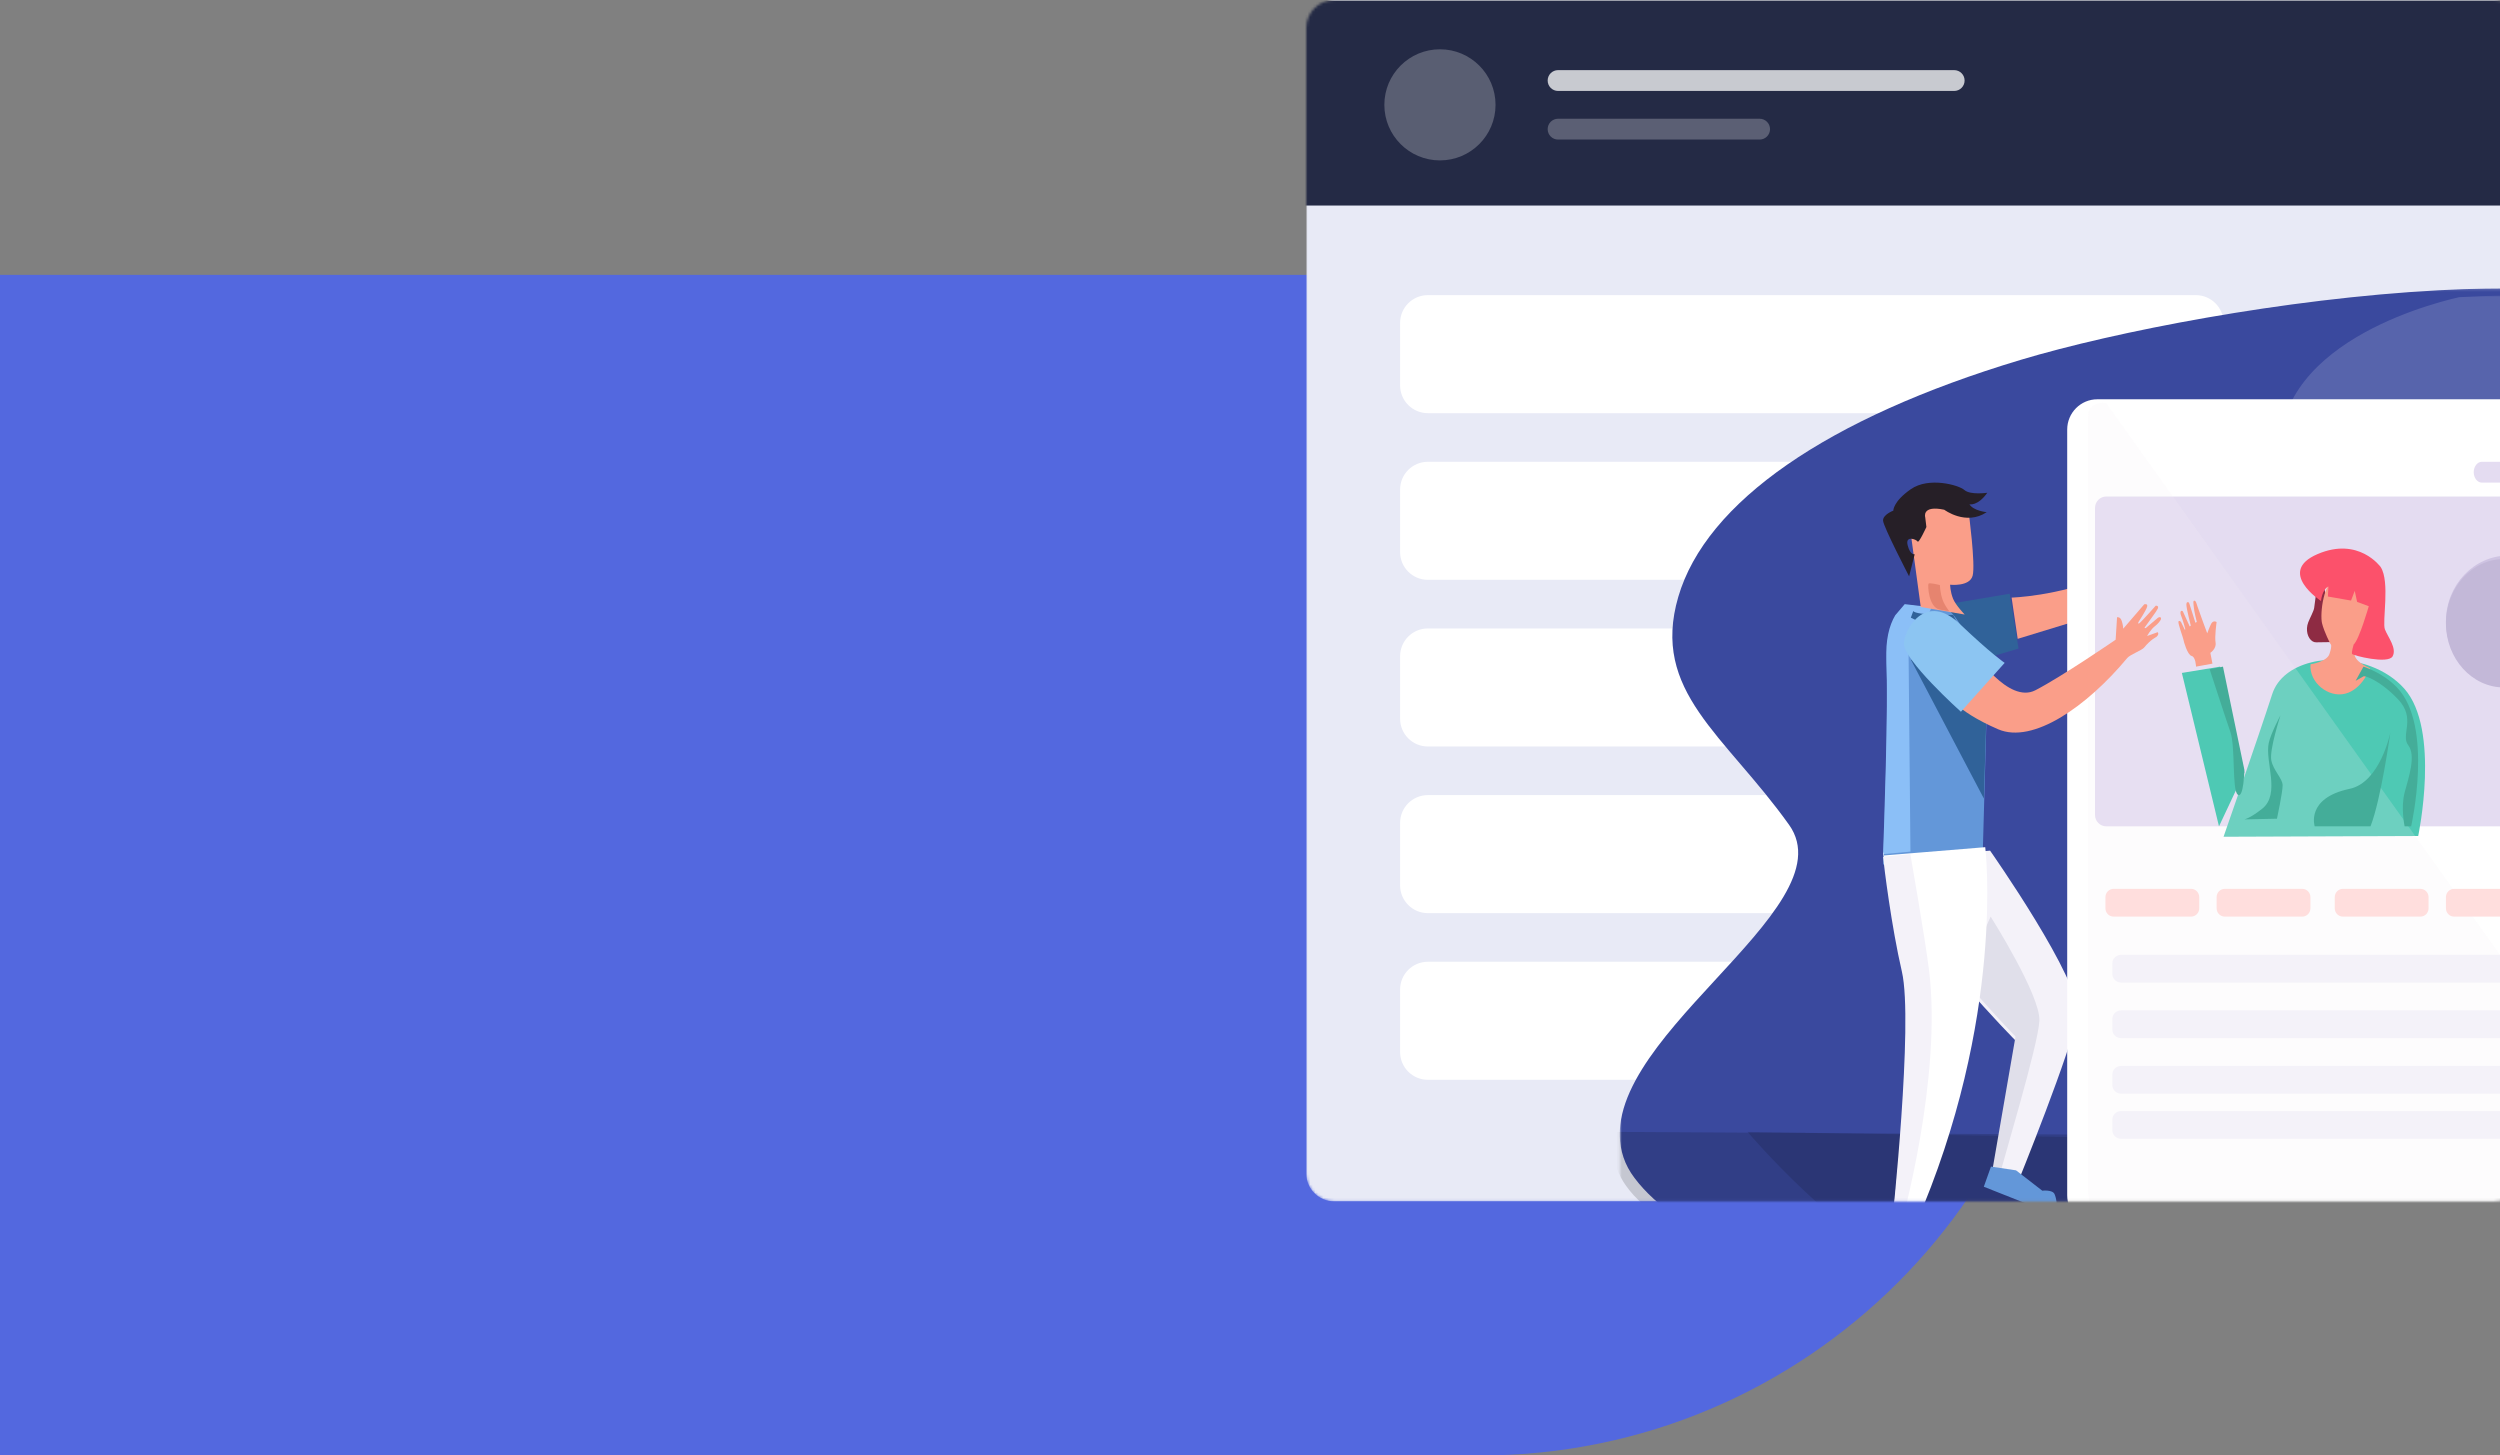 <svg width="955" height="556" viewBox="0 0 955 556" fill="none" xmlns="http://www.w3.org/2000/svg">
<rect x="0" y="0" width="955" height="556" fill="#808080" stroke="none"/>
<g clip-path="url(#clip0)">
<path d="M0 105H565.5C690.04 105 791 205.96 791 330.5C791 455.04 690.04 556 565.5 556H0V105Z" fill="#5368DF"/>
<mask id="mask0" mask-type="alpha" maskUnits="userSpaceOnUse" x="254" y="0" width="701" height="453">
<path d="M944.537 0H264.463C258.684 0 254 4.689 254 10.474V442.526C254 448.311 258.684 453 264.463 453H944.537C950.316 453 955 448.311 955 442.526V10.474C955 4.689 950.316 0 944.537 0Z" fill="white"/>
</mask>
<g mask="url(#mask0)">
</g>
<mask id="mask1" mask-type="alpha" maskUnits="userSpaceOnUse" x="499" y="0" width="465" height="459">
<path d="M952.927 0H509.618C503.754 0 499 4.75 499 10.611V448.295C499 454.155 503.754 458.905 509.618 458.905H952.927C958.792 458.905 963.545 454.155 963.545 448.295V10.611C963.545 4.75 958.792 0 952.927 0Z" fill="white"/>
</mask>
<g mask="url(#mask1)">
<path d="M952.927 0H509.618C503.754 0 499 4.75 499 10.611V448.295C499 454.155 503.754 458.905 509.618 458.905H952.927C958.792 458.905 963.545 454.155 963.545 448.295V10.611C963.545 4.75 958.792 0 952.927 0Z" fill="#E8EAF6"/>
<path fill-rule="evenodd" clip-rule="evenodd" d="M494.315 0.261H1220.33V78.514H494.315V0.261Z" fill="#242A45"/>
<path opacity="0.245" d="M550.06 61.272C561.789 61.272 571.296 51.771 571.296 40.051C571.296 28.331 561.789 18.83 550.06 18.83C538.332 18.83 528.824 28.331 528.824 40.051C528.824 51.771 538.332 61.272 550.06 61.272Z" fill="white"/>
<path opacity="0.75" d="M746.496 26.788H595.187C592.988 26.788 591.206 28.569 591.206 30.767C591.206 32.964 592.988 34.745 595.187 34.745H746.496C748.696 34.745 750.478 32.964 750.478 30.767C750.478 28.569 748.696 26.788 746.496 26.788Z" fill="white"/>
<path opacity="0.25" d="M672.169 45.356H595.187C592.988 45.356 591.206 47.138 591.206 49.335C591.206 51.532 592.988 53.314 595.187 53.314H672.169C674.368 53.314 676.151 51.532 676.151 49.335C676.151 47.138 674.368 45.356 672.169 45.356Z" fill="white"/>
<path d="M838.782 112.737H545.455C539.59 112.737 534.836 117.487 534.836 123.347V147.221C534.836 153.081 539.59 157.832 545.455 157.832H838.782C844.646 157.832 849.4 153.081 849.4 147.221V123.347C849.4 117.487 844.646 112.737 838.782 112.737Z" fill="white"/>
<path d="M838.782 176.4H545.455C539.59 176.4 534.836 181.15 534.836 187.011V210.884C534.836 216.744 539.59 221.495 545.455 221.495H838.782C844.646 221.495 849.4 216.744 849.4 210.884V187.011C849.4 181.15 844.646 176.4 838.782 176.4Z" fill="white"/>
<path d="M838.782 240.063H545.455C539.59 240.063 534.836 244.814 534.836 250.674V274.547C534.836 280.407 539.59 285.158 545.455 285.158H838.782C844.646 285.158 849.4 280.407 849.4 274.547V250.674C849.4 244.814 844.646 240.063 838.782 240.063Z" fill="white"/>
<path d="M838.782 303.726H545.455C539.59 303.726 534.836 308.477 534.836 314.337V338.211C534.836 344.071 539.59 348.821 545.455 348.821H838.782C844.646 348.821 849.4 344.071 849.4 338.211V314.337C849.4 308.477 844.646 303.726 838.782 303.726Z" fill="white"/>
<path d="M838.782 367.39H545.455C539.59 367.39 534.836 372.14 534.836 378V401.874C534.836 407.734 539.59 412.484 545.455 412.484H838.782C844.646 412.484 849.4 407.734 849.4 401.874V378C849.4 372.14 844.646 367.39 838.782 367.39Z" fill="white"/>
<mask id="mask2" mask-type="alpha" maskUnits="userSpaceOnUse" x="618" y="110" width="465" height="393">
<path d="M1083 110.148H618.745V502.674H1083V110.148Z" fill="white"/>
</mask>
<g mask="url(#mask2)">
<path fill-rule="evenodd" clip-rule="evenodd" d="M620.171 442.114C621.06 444.791 622.447 447.417 624.383 449.986C657.833 494.383 782.828 509.182 906.062 500.139C970.403 495.415 1015.79 467.61 1044.47 442.113C1050.69 436.587 1056.61 430.733 1062.2 424.576C1068.4 417.752 1073.24 410.172 1076.68 402.168C1086.83 378.589 1084.88 351.349 1069.89 329.007C1057.17 310.073 1039.73 296.083 1030.71 280.54C1013.55 250.939 1104.29 176.111 1045.24 128.836C1024.4 112.145 979.993 108.294 931.545 110.883C872.577 114.037 807.624 126.739 771.895 137.469C697.95 159.667 651.671 191.821 641.107 227.998C630.544 264.174 658.774 280.544 683.42 315.076C706.641 347.605 605.705 398.63 620.171 442.114" fill="#3A499E"/>
<path fill-rule="evenodd" clip-rule="evenodd" d="M745.144 230.609L767.688 226.8L771.091 247.754L743.218 255.979L745.144 230.609Z" fill="#306299"/>
<path fill-rule="evenodd" clip-rule="evenodd" d="M768.436 228.283C768.436 228.283 785.924 227.821 804.273 220.168L795.651 236.421L770.76 244.042L768.436 228.283Z" fill="#FA9E89"/>
<mask id="mask3" mask-type="alpha" maskUnits="userSpaceOnUse" x="870" y="112" width="211" height="293">
<path d="M1080.35 112.801H870.869V404.383H1080.35V112.801Z" fill="white"/>
</mask>
<g mask="url(#mask3)">
<path opacity="0.152" fill-rule="evenodd" clip-rule="evenodd" d="M871.876 181.952C882.643 235.215 1065.67 316.825 1074.47 404.383C1083.91 380.838 1082.09 353.641 1068.13 331.332C1056.3 312.426 1040.06 298.457 1031.67 282.936C1015.69 253.383 1100.17 178.664 1045.2 131.46C1025.79 114.795 984.461 110.949 939.362 113.535C925.632 116.671 862.162 133.869 871.876 181.952Z" fill="white"/>
</g>
<path opacity="0.149" fill-rule="evenodd" clip-rule="evenodd" d="M616.039 432.379C614.732 442.812 619.145 450.067 620.87 452.575C650.64 495.908 812.653 510.353 922.334 501.526C979.6 496.916 1026.53 467.42 1055.13 434.919L616.039 432.379Z" fill="black"/>
<path opacity="0.128" fill-rule="evenodd" clip-rule="evenodd" d="M985.277 437.435C985.277 437.435 998.652 438.244 998.446 442.289C998.24 446.334 989.804 455.231 989.804 455.231L1002.43 450.715L1040.53 449.266L1036.41 452.806C1036.41 452.806 1005.72 454.221 1004.35 455.299C1002.97 456.377 985.414 469.591 982.397 470.13C979.379 470.67 787.702 470.428 787.702 470.428C787.702 470.428 767.981 471.209 764.688 465.142C761.397 459.075 749.462 459.478 746.169 464.737C742.877 469.996 743.334 489.41 743.334 489.41C743.334 489.41 734.318 487.059 733.822 486.849C702.545 473.635 667.564 432.379 667.564 432.379L985.277 437.435V437.435Z" fill="black"/>
<path fill-rule="evenodd" clip-rule="evenodd" d="M770.437 398.004L762.44 443.364L761.114 450.882L764.023 451.309L764.23 451.341L770.585 452.274C770.585 452.274 791.783 400.091 793.587 387.567C795.393 375.042 760.213 324.947 760.213 324.947L722.03 328.194C721.019 339.095 736.29 359.642 749.938 375.637C760.69 388.235 770.437 398.004 770.437 398.004" fill="#F4F2F9"/>
<path fill-rule="evenodd" clip-rule="evenodd" d="M769.923 395.952L760.795 448.695L763.644 449.121L763.74 449.621L763.847 449.154C765.008 444.074 778.633 399.103 779.047 389.937C779.489 380.22 760.429 350.147 760.429 350.147L749.855 373.642C760.38 386.207 769.923 395.95 769.923 395.95" fill="#E0DFEA"/>
<path fill-rule="evenodd" clip-rule="evenodd" d="M719.327 330.253L757.376 327.087L759.146 263.786C759.146 263.786 749.855 230.779 739.678 230.779C733.635 230.779 727.752 233.172 724.149 238.995C721.69 242.978 720.296 248.571 720.655 256.1C721.464 273.046 719.686 320.966 719.371 329.076C719.345 329.841 719.327 330.253 719.327 330.253" fill="#6397D9"/>
<path fill-rule="evenodd" clip-rule="evenodd" d="M729.793 325.313L729.079 249.955L737.909 232.023L727.606 230.779L723.983 235.036C721.608 239.019 720.263 244.612 720.609 252.138C721.391 269.08 719.631 318.165 719.327 326.274L729.793 325.313V325.313Z" fill="#8BBFF7"/>
<path fill-rule="evenodd" clip-rule="evenodd" d="M729.946 252L757.841 305.053L758.565 281.191L759.146 261.829L735.886 252H729.946Z" fill="#306299"/>
<path fill-rule="evenodd" clip-rule="evenodd" d="M801.181 468.189H971.947C978.303 468.189 983.456 463.006 983.456 456.611V164.105C983.456 157.71 978.303 152.526 971.947 152.526H801.18C794.824 152.526 789.671 157.71 789.671 164.105V456.611C789.671 463.006 794.824 468.189 801.18 468.189" fill="white"/>
<path fill-rule="evenodd" clip-rule="evenodd" d="M800.291 194.027V311.3C800.291 313.711 802.223 315.663 804.609 315.663H968.519C970.904 315.663 972.836 313.711 972.836 311.3V194.027C972.836 191.615 970.904 189.663 968.519 189.663H804.609C802.223 189.663 800.291 191.615 800.291 194.027Z" fill="#E4DCF1"/>
<path fill-rule="evenodd" clip-rule="evenodd" d="M885.432 221.495L887.491 223.064L891.873 242.124L891.779 245.264L884.841 245.368C884.37 245.375 883.895 245.282 883.474 245.037C881.49 243.872 880.643 240.627 881.738 237.751C882.327 236.205 883.836 233.467 884.011 232.258C884.428 229.361 885.432 221.495 885.432 221.495" fill="#8E2B43"/>
<path fill-rule="evenodd" clip-rule="evenodd" d="M849.4 319.642L921.37 319.366L923.752 319.358C923.752 319.358 932.362 278.708 918.422 263.042C915.027 259.23 910.614 256.419 905.805 254.593C890.843 248.894 872.022 252.663 867.987 265.158C862.657 281.672 849.4 319.642 849.4 319.642Z" fill="#4EC9B4"/>
<path fill-rule="evenodd" clip-rule="evenodd" d="M905.358 255.301C905.358 255.301 902.418 263.294 895.93 264.975C889.442 266.658 882.008 260.699 882.618 253.759C882.618 253.759 888.835 252.848 889.847 249.833C891.079 246.172 890.253 246.047 890.253 246.047C890.253 246.047 887.82 241.419 887.01 238.055C886.199 234.69 887.414 221.649 893.091 220.389C896.681 219.59 902.418 220.809 906.473 226.698C906.473 226.698 904.445 238.055 901.607 243.524C898.768 248.992 897.349 251.516 905.358 255.301Z" fill="#FA9E89"/>
<path opacity="0.184" fill-rule="evenodd" clip-rule="evenodd" d="M804.494 153.87L980.8 400.864V456.893C980.8 463.132 975.889 468.189 969.833 468.189H810.342C803.325 468.189 797.636 462.33 797.636 455.1V158.928C797.636 155.044 800.729 153.682 804.494 153.87" fill="#F4F2F9"/>
<path fill-rule="evenodd" clip-rule="evenodd" d="M857.364 295.028L848.097 254.653L833.473 257.061L847.653 315.663L857.364 295.028Z" fill="#4EC9B4"/>
<path fill-rule="evenodd" clip-rule="evenodd" d="M845.153 253.508L844.356 249.389C844.356 249.389 846.745 247.818 846.347 245.464C845.949 243.11 846.745 237.616 846.745 237.616C846.745 237.616 845.475 236.758 844.655 238.303C844.071 239.403 843.162 241.933 843.162 241.933C843.162 241.933 840.114 233.755 839.411 231.601C839.112 230.685 838.811 229.258 838.117 229.475C837.752 229.589 837.884 230.424 837.947 231.239C838.133 233.685 839.179 237.584 839.179 237.584L838.648 237.895L836.44 230.897C836.344 230.557 836.184 230.043 835.827 230.015C835.511 229.988 835.197 230.161 835.197 230.946C835.197 232.516 836.889 239.006 836.889 239.006L836.466 239.297L833.897 233.623C833.721 233.194 833.084 233.231 832.975 233.681C832.889 234.036 832.914 234.543 833.205 235.262C834.001 237.225 834.797 240.363 834.797 240.363L834.598 240.592L833.205 237.714C832.955 237.254 832.343 236.958 832.165 237.449C831.916 238.136 834.1 244.041 834.1 244.435C834.1 244.827 835.595 250.172 837.188 250.565C838.78 250.958 838.88 254.653 838.88 254.653L845.153 253.508V253.508Z" fill="#FA9E89"/>
<path fill-rule="evenodd" clip-rule="evenodd" d="M937.466 350.147H967.063C968.785 350.147 970.183 348.726 970.183 346.972V342.712C970.183 340.959 968.785 339.537 967.063 339.537H937.467C935.744 339.537 934.347 340.959 934.347 342.712V346.972C934.347 348.726 935.744 350.147 937.467 350.147H937.466ZM894.994 350.147H924.59C926.313 350.147 927.71 348.726 927.71 346.972V342.712C927.71 340.959 926.313 339.537 924.59 339.537H894.994C893.272 339.537 891.874 340.959 891.874 342.712V346.972C891.874 348.726 893.272 350.147 894.994 350.147ZM849.867 350.147H879.463C881.185 350.147 882.583 348.726 882.583 346.972V342.712C882.583 340.959 881.185 339.537 879.463 339.537H849.868C848.144 339.537 846.747 340.959 846.747 342.712V346.972C846.747 348.726 848.144 350.147 849.868 350.147H849.867ZM807.396 350.147H836.99C838.713 350.147 840.11 348.726 840.11 346.972V342.712C840.11 340.959 838.713 339.537 836.99 339.537H807.394C805.672 339.537 804.274 340.959 804.274 342.712V346.972C804.274 348.726 805.672 350.147 807.394 350.147" fill="#FFDEDD"/>
<path fill-rule="evenodd" clip-rule="evenodd" d="M810.308 375.347H966.801C968.669 375.347 970.182 373.915 970.182 372.151V367.933C970.182 366.169 968.669 364.737 966.801 364.737H810.308C808.44 364.737 806.927 366.169 806.927 367.933V372.151C806.927 373.915 808.44 375.347 810.308 375.347ZM966.801 396.568C968.669 396.568 970.182 395.136 970.182 393.372V389.154C970.182 387.39 968.669 385.958 966.801 385.958H810.308C808.44 385.958 806.927 387.39 806.927 389.154V393.372C806.927 395.136 808.44 396.568 810.308 396.568H966.801ZM810.308 417.789H966.801C968.669 417.789 970.182 416.357 970.182 414.593V410.375C970.182 408.611 968.669 407.179 966.801 407.179H810.308C808.44 407.179 806.927 408.611 806.927 410.375V414.593C806.927 416.357 808.44 417.789 810.308 417.789ZM810.308 435.032H966.801C968.669 435.032 970.182 433.599 970.182 431.835V427.617C970.182 425.853 968.669 424.421 966.801 424.421H810.308C808.44 424.421 806.927 425.853 806.927 427.617V431.835C806.927 433.599 808.44 435.032 810.308 435.032Z" fill="#F4F2F9"/>
<path fill-rule="evenodd" clip-rule="evenodd" d="M909.422 216.615C909.422 216.615 901.06 204.88 885.279 211.675C869.5 218.468 886.629 229.585 886.629 229.585C886.629 229.585 886.966 225.261 889.461 224.027L889.258 227.869L898.092 229.414L899.508 225.708L900.419 229.929L904.869 231.575C904.869 231.575 901.229 244.339 899.104 246.192C899.104 246.192 898.193 249.176 898.497 249.794C898.8 250.412 912.253 253.809 913.973 250.721C915.693 247.634 912.152 243.31 911.04 240.428C909.928 237.546 913.063 222.243 909.421 216.615" fill="#FC516B"/>
<path fill-rule="evenodd" clip-rule="evenodd" d="M948.085 184.358H971.042C972.766 184.358 974.164 182.577 974.164 180.379C974.164 178.181 972.766 176.4 971.042 176.4H948.085C946.361 176.4 944.964 178.181 944.964 180.379C944.964 182.577 946.361 184.358 948.085 184.358Z" fill="#E4DCF1"/>
<path fill-rule="evenodd" clip-rule="evenodd" d="M913.109 279.853C913.109 279.853 909.573 305.432 905.53 315.663H884.214C884.214 315.663 880.7 304.87 897.55 301.339C909.269 298.884 913.109 279.853 913.109 279.853ZM871.153 273.221C871.153 273.221 866.826 286.484 867.638 290.463C868.448 294.442 871.964 297.36 871.964 300.013C871.964 302.665 869.8 312.745 869.8 312.745L857.364 313.011C857.364 313.011 859.429 312.658 864.123 308.965C871.288 303.328 865.138 290.894 866.659 283.832C867.455 280.126 871.153 273.221 871.153 273.221V273.221ZM857.364 294.14C857.364 294.14 857.081 305.258 854.822 303.547C852.563 301.836 853.975 285.301 851.999 279.599C850.021 273.896 844.091 255.65 844.091 255.65L849.174 254.653L857.364 294.14Z" fill="#44AD99"/>
<path fill-rule="evenodd" clip-rule="evenodd" d="M823.682 243.346C823.682 243.346 821.59 244.264 819.036 247.386C818.192 248.42 813.687 250.066 812.621 251.349C797.165 269.944 776.525 284.296 763.296 278.582C746.4 271.285 743.218 264.499 743.218 264.499L754.386 249.43C754.386 249.43 767.211 269.005 777.526 263.673C787.841 258.341 808.175 244.366 808.175 244.366L808.714 235.792C808.714 235.792 809.902 235.474 810.471 237.112C811.042 238.751 811.068 240.168 811.068 240.168L819.097 230.852C819.097 230.852 820.639 230.374 820.17 231.872C819.7 233.371 816.863 237.665 816.863 237.665C816.863 237.665 816.571 238.482 817.186 238.11C817.903 237.676 823.512 231.356 823.512 231.356C823.512 231.356 824.803 231.271 824.276 232.504C823.869 233.455 820.473 237.929 819.325 239.606C818.983 240.104 819.7 239.917 819.7 239.917L824.34 235.978C824.968 235.555 825.618 235.696 825.495 236.466C825.395 237.076 824.131 238.481 823.38 239.038C821.503 240.425 820.195 242.953 820.195 242.953L824.235 241.494C824.235 241.494 825.025 242.195 823.682 243.346V243.346ZM728.618 194.292L733.728 231.853L750.513 234.758C750.513 234.758 749.663 233.872 748.692 232.689C747.699 231.486 746.582 229.97 746.086 228.755C744.958 225.964 744.95 223.362 744.95 223.362C744.95 223.362 752.394 224.202 753.547 219.92C754.704 215.634 752.03 195.67 752.03 195.67C752.03 195.67 748.708 183.124 728.618 194.292Z" fill="#FA9E89"/>
<path fill-rule="evenodd" clip-rule="evenodd" d="M742.705 194.719C742.705 194.719 750.981 200.966 758.923 195.645C758.923 195.645 753.89 195.181 752.323 192.637C752.323 192.637 755.456 193.446 759.146 188.241C759.146 188.241 752.659 189.167 750.423 187.2C748.185 185.233 736.778 182.11 729.956 186.853C723.133 191.596 723.244 195.067 723.244 195.067C723.244 195.067 719.219 196.569 719.329 198.884C719.441 201.197 729.283 220.168 729.283 220.168L731.408 211.724C731.408 211.724 729.73 212.225 728.724 208.293C727.718 204.359 732.08 206.055 732.527 206.865C732.974 207.675 735.882 201.312 735.882 201.312L735.435 197.612C735.435 197.612 733.98 192.868 742.705 194.72" fill="#261F27"/>
<path fill-rule="evenodd" clip-rule="evenodd" d="M727.007 370.551C731.773 389.766 722.959 466.589 722.959 466.589L731.583 468.19C766.305 388.591 758.362 323.621 758.362 323.621L719.327 326.823C719.327 326.823 719.427 325.199 719.468 325.584C719.916 329.574 722.664 353.024 727.007 370.551" fill="white"/>
<path fill-rule="evenodd" clip-rule="evenodd" d="M770.122 447.069L780.147 454.84C780.147 454.84 784.096 454.364 784.856 456.188C785.615 458.011 785.691 460.074 785.691 460.074L775.211 460.232L757.818 453.333L760.552 445.642L770.122 447.069ZM730.543 469.967C730.543 469.967 734.089 475.699 737.664 480.381C738.865 481.954 741.801 482.637 742.943 486.475C743.926 489.778 741.961 492.063 741.961 492.063C741.961 492.063 735.371 490.877 730.787 486.815C726.204 482.751 719.327 474.962 719.327 474.962L721.209 468.189L730.541 469.967H730.543Z" fill="#6397D9"/>
<path fill-rule="evenodd" clip-rule="evenodd" d="M746.118 234.897C746.118 234.897 732.113 235.125 730.863 233.432L729.946 235.949C729.946 235.949 741.042 241.993 748.527 239.429L746.118 234.897V234.897Z" fill="#306299"/>
<path fill-rule="evenodd" clip-rule="evenodd" d="M765.782 253.215L749.074 271.895C749.074 271.895 726.747 251.891 727.301 245.62C727.855 239.351 736.035 226.369 748.583 238.295C760.791 249.898 765.782 253.215 765.782 253.215Z" fill="#8CC5F2"/>
<path fill-rule="evenodd" clip-rule="evenodd" d="M722.732 467.731L726.138 468.189C726.138 468.189 742.099 411.861 736.849 370.245C735.27 357.733 729.756 326.274 729.756 326.274L719.327 327.251C719.749 331.261 722.456 353.585 726.529 371.201C730.998 390.515 722.733 467.731 722.733 467.731" fill="#F4F2F9"/>
<path fill-rule="evenodd" clip-rule="evenodd" d="M740.899 232.845C742.874 233.275 743.951 233.412 744.545 233.432C743.619 232.15 742.576 230.538 742.114 229.243C741.061 226.271 741.053 223.5 741.053 223.5C741.053 223.5 737.11 222.463 736.704 222.952C736.3 223.44 736.704 231.931 740.899 232.845" fill="#E6846F"/>
<path fill-rule="evenodd" clip-rule="evenodd" d="M934.346 237.411C934.346 251.326 945.027 262.611 958.201 262.611C963.717 262.611 968.794 260.633 972.836 257.311V217.511C968.794 214.187 963.718 212.211 958.201 212.211C945.027 212.211 934.346 223.495 934.346 237.411Z" fill="#CEC3E2"/>
<path fill-rule="evenodd" clip-rule="evenodd" d="M934.346 238.074C934.346 251.623 944.291 262.611 956.556 262.611C961.693 262.611 966.418 260.685 970.182 257.451V218.696C966.419 215.464 961.691 213.537 956.556 213.537C944.291 213.537 934.346 224.524 934.346 238.074Z" fill="#C3B8D8"/>
<path fill-rule="evenodd" clip-rule="evenodd" d="M899.836 260.085C899.836 260.085 902.471 258.621 902.886 258.354C903.303 258.09 908.713 259.551 915.928 266.997C923.139 274.443 916.897 280.69 919.947 284.676C923.001 288.666 920.089 297.042 918.561 302.761C917.035 308.477 918.561 315.655 918.561 315.655L918.641 315.663L921.058 315.655C921.058 315.655 929.797 277.367 915.649 262.609C912.204 259.02 907.726 256.372 902.845 254.653L899.836 260.085Z" fill="#44AD99"/>
</g>
</g>
</g>
<defs>
<clipPath id="clip0">
<rect width="955" height="556" fill="white"/>
</clipPath>
</defs>
</svg>
